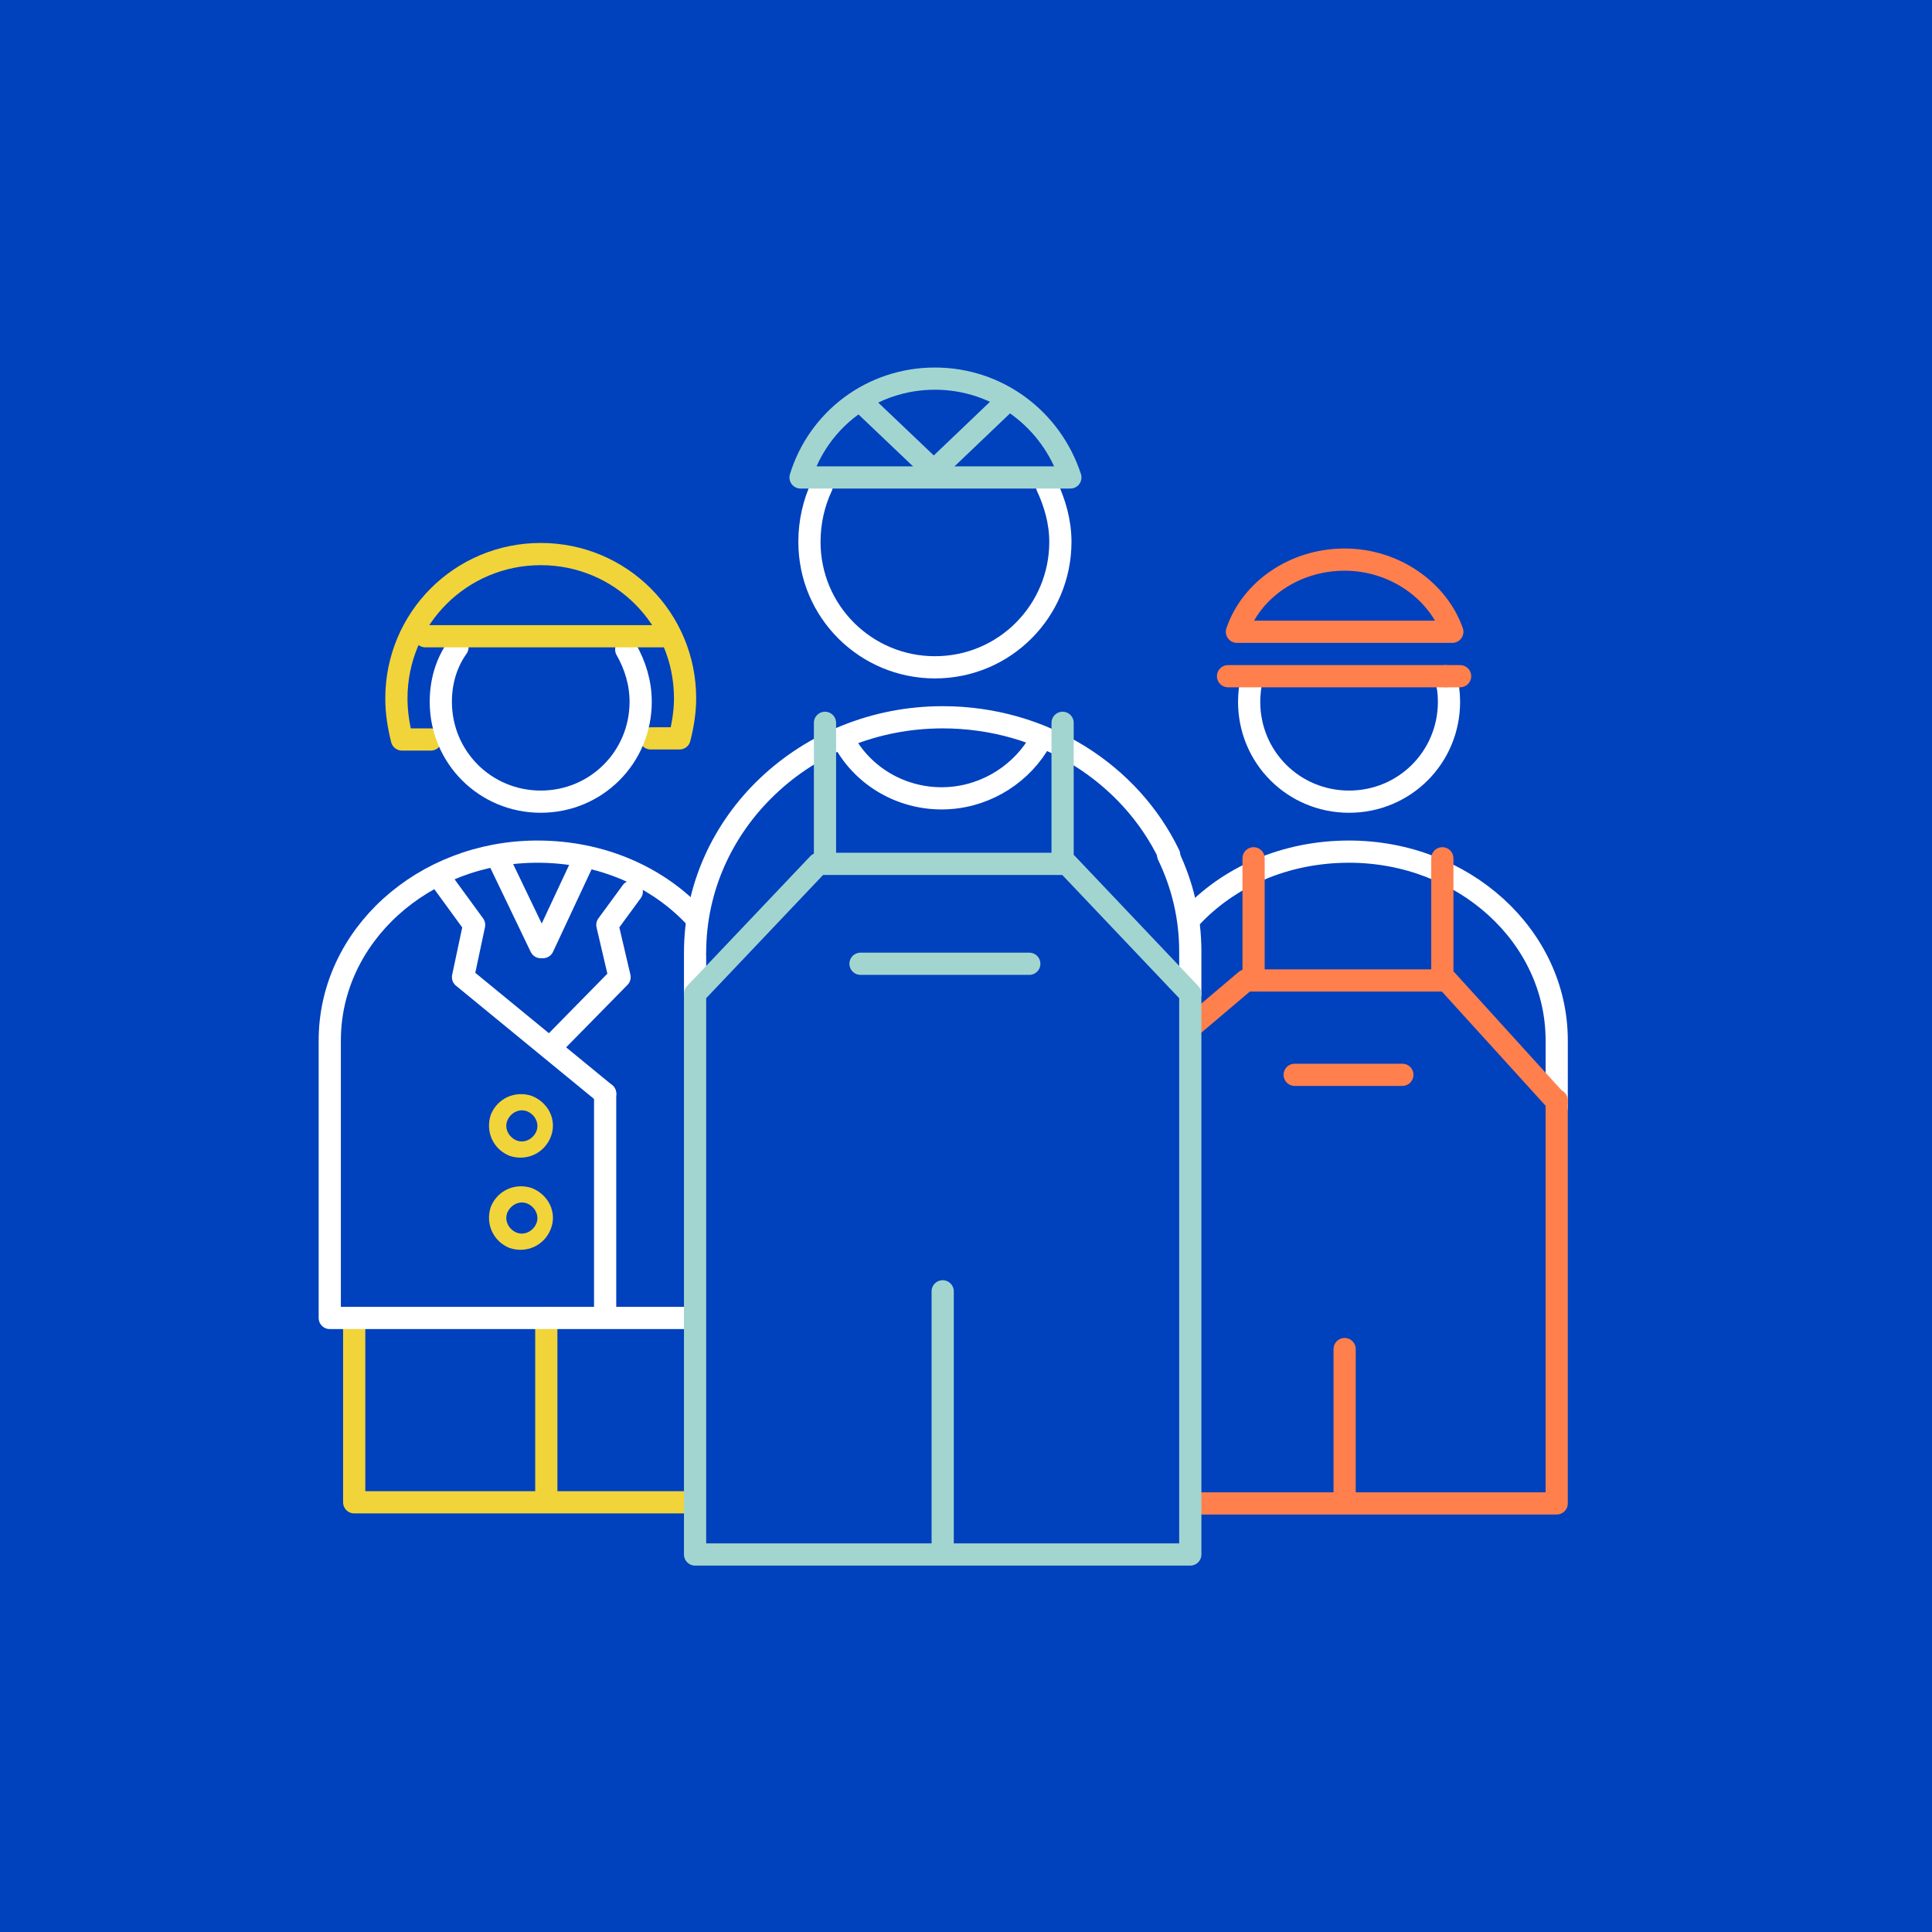 <?xml version="1.0" encoding="utf-8"?>
<!-- Generator: Adobe Illustrator 26.0.1, SVG Export Plug-In . SVG Version: 6.00 Build 0)  -->
<svg version="1.1" id="Layer_1" xmlns="http://www.w3.org/2000/svg" xmlns:xlink="http://www.w3.org/1999/xlink" x="0px" y="0px"
	 viewBox="0 0 174 174" style="enable-background:new 0 0 174 174;" xml:space="preserve">
<style type="text/css">
	.st0{fill:#0047BF;}
	.st1{fill:#003FC1;}
	.st2{fill:#FFFFFF;}
	.st3{fill:none;stroke:#96D5CE;stroke-width:2;stroke-linecap:round;stroke-linejoin:round;stroke-miterlimit:10;}
	.st4{fill:none;stroke:#FF704C;stroke-width:2;stroke-linecap:round;stroke-linejoin:round;stroke-miterlimit:10;}
	.st5{fill:none;stroke:#FFFFFF;stroke-width:2;stroke-linecap:round;stroke-linejoin:round;stroke-miterlimit:10;}
	.st6{fill:none;stroke:#FF804C;stroke-width:2;stroke-linecap:round;stroke-linejoin:round;stroke-miterlimit:10;}
	.st7{fill:none;stroke:#0047BF;stroke-width:2;stroke-linecap:round;stroke-linejoin:round;stroke-miterlimit:10;}
	.st8{fill:#F1D439;}
	.st9{fill:#0047BF;stroke:#BEC8C8;stroke-width:2;stroke-linecap:round;stroke-linejoin:round;stroke-miterlimit:10;}
	.st10{fill:none;stroke:#FF7E51;stroke-width:2;stroke-linecap:round;stroke-linejoin:round;stroke-miterlimit:10;}
	.st11{fill:none;stroke:#A3D5D0;stroke-width:2;stroke-linecap:round;stroke-linejoin:round;stroke-miterlimit:10;}
	.st12{fill:none;stroke:#F1D439;stroke-width:2;stroke-linecap:round;stroke-linejoin:round;stroke-miterlimit:10;}
	.st13{fill:none;stroke:#E2E6E6;stroke-width:2;stroke-linecap:round;stroke-linejoin:round;stroke-miterlimit:10;}
	.st14{fill:#A3D5D0;}
	.st15{fill:#FF804C;}
	.st16{fill:none;stroke:#BEC8C8;stroke-width:2;stroke-linecap:round;stroke-linejoin:round;stroke-miterlimit:10;}
	.st17{fill:#0047BF;stroke:#0047BF;stroke-width:2;stroke-linecap:round;stroke-linejoin:round;stroke-miterlimit:10;}
	.st18{fill:#0041BD;}
	.st19{fill:#0041BD;stroke:#A3D5D0;stroke-width:2;stroke-linecap:round;stroke-linejoin:round;stroke-miterlimit:10;}
	.st20{fill:#0041BD;stroke:#FFFFFF;stroke-width:2;stroke-linecap:round;stroke-linejoin:round;stroke-miterlimit:10;}
	.st21{fill:#0041BD;stroke:#FF804C;stroke-width:2;stroke-linecap:round;stroke-linejoin:round;stroke-miterlimit:10;}
	.st22{fill:#0041BD;stroke:#F1D439;stroke-width:2;stroke-linecap:round;stroke-linejoin:round;stroke-miterlimit:10;}
	.st23{fill:#FF804C;stroke:#FF804C;stroke-width:2;stroke-linecap:round;stroke-linejoin:round;stroke-miterlimit:10;}
	.st24{fill:none;stroke:#FFFFFF;stroke-width:1.5;stroke-linecap:round;stroke-linejoin:round;stroke-miterlimit:10;}
	.st25{fill:#0041BD;stroke:#FF804C;stroke-width:1.5;stroke-linecap:round;stroke-linejoin:round;stroke-miterlimit:10;}
	.st26{fill:none;stroke:#FF704C;stroke-width:1.5;stroke-linecap:round;stroke-linejoin:round;stroke-miterlimit:10;}
	.st27{fill:none;stroke:#FF804C;stroke-width:1.5;stroke-linecap:round;stroke-linejoin:round;stroke-miterlimit:10;}
	.st28{fill:none;stroke:#A3D5D0;stroke-width:1.438;stroke-linecap:round;stroke-linejoin:round;stroke-miterlimit:10;}
	.st29{fill:#0041BD;stroke:#A3D5D0;stroke-width:1.5;stroke-linecap:round;stroke-linejoin:round;stroke-miterlimit:10;}
	.st30{fill:#0041BD;stroke:#F1D439;stroke-width:1.5;stroke-linecap:round;stroke-linejoin:round;stroke-miterlimit:10;}
	.st31{fill:none;stroke:#F1D439;stroke-width:1.5;stroke-linecap:round;stroke-linejoin:round;stroke-miterlimit:10;}
	.st32{fill:none;stroke:#FFFFFF;stroke-width:2.5;stroke-linecap:round;stroke-linejoin:round;stroke-miterlimit:10;}
	.st33{fill:none;}
	.st34{fill:none;stroke:#A3D5D0;stroke-width:1.5;stroke-linecap:round;stroke-linejoin:round;stroke-miterlimit:10;}
	.st35{fill:none;stroke:#96D5CE;stroke-width:1.438;stroke-linecap:round;stroke-linejoin:round;stroke-miterlimit:10;}
	.st36{fill:none;stroke:#0047BF;stroke-width:1.5;stroke-linecap:round;stroke-linejoin:round;stroke-miterlimit:10;}
	.st37{fill:#0047BF;stroke:#FF704C;stroke-width:2;stroke-linecap:round;stroke-linejoin:round;stroke-miterlimit:10;}
	.st38{fill:#0047BF;stroke:#FF804C;stroke-width:2;stroke-linecap:round;stroke-linejoin:round;stroke-miterlimit:10;}
	.st39{fill:#0047BF;stroke:#E2E6E6;stroke-width:2;stroke-linecap:round;stroke-linejoin:round;stroke-miterlimit:10;}
	.st40{fill:#0047BF;stroke:#A3D5D0;stroke-width:2;stroke-linecap:round;stroke-linejoin:round;stroke-miterlimit:10;}
	.st41{fill:#0047BF;stroke:#F1D439;stroke-width:2;stroke-linecap:round;stroke-linejoin:round;stroke-miterlimit:10;}
	.st42{fill:#0041BD;stroke:#E2E6E6;stroke-width:2;stroke-linecap:round;stroke-linejoin:round;stroke-miterlimit:10;}
	.st43{fill:#E2E6E6;}
	.st44{fill:none;stroke:#0047BF;stroke-width:1.438;stroke-linecap:round;stroke-linejoin:round;stroke-miterlimit:10;}
	.st45{fill:#0047BF;stroke:#A3D5D0;stroke-width:1.5;stroke-linecap:round;stroke-linejoin:round;stroke-miterlimit:10;}
	.st46{fill:none;stroke:#E2E6E6;stroke-width:1.5;stroke-linecap:round;stroke-linejoin:round;stroke-miterlimit:10;}
	.st47{fill:#0047BF;stroke:#FF704C;stroke-width:1.5;stroke-linecap:round;stroke-linejoin:round;stroke-miterlimit:10;}
	.st48{fill:#0047BF;stroke:#FF804C;stroke-width:1.5;stroke-linecap:round;stroke-linejoin:round;stroke-miterlimit:10;}
	.st49{fill:#0047BF;stroke:#F1D439;stroke-width:1.5;stroke-linecap:round;stroke-linejoin:round;stroke-miterlimit:10;}
	.st50{fill:#0041BD;stroke:#0047BF;stroke-width:2;stroke-linecap:round;stroke-linejoin:round;stroke-miterlimit:10;}
	.st51{fill:#FF7E51;}
	.st52{fill:#96D5CE;}
	.st53{fill:#B5C0C0;}
	.st54{fill:#FFDD20;}
	
		.st55{fill:none;stroke:#FFFFFF;stroke-width:2;stroke-linecap:round;stroke-linejoin:round;stroke-miterlimit:10;stroke-dasharray:15,5;}
	.st56{opacity:0.74;fill:#0041BD;}
	.st57{fill:none;stroke:#FFFFFF;stroke-width:2;stroke-linecap:round;stroke-linejoin:round;stroke-dasharray:14.758,4.919;}
	.st58{fill:none;stroke:#B5C0C0;stroke-width:2;stroke-linecap:round;stroke-linejoin:round;stroke-miterlimit:10;}
	.st59{fill:#0047BF;stroke:#B5C0C0;stroke-width:2;stroke-linecap:round;stroke-linejoin:round;stroke-miterlimit:10;}
	.st60{fill:#0047BF;stroke:#96D5CE;stroke-width:2;stroke-linecap:round;stroke-linejoin:round;stroke-miterlimit:10;}
	.st61{fill:#0047BF;stroke:#FFFFFF;stroke-width:2;stroke-linecap:round;stroke-linejoin:round;stroke-miterlimit:10;}
	.st62{fill:none;stroke:#FFFFFF;stroke-width:0.75;stroke-linecap:round;stroke-linejoin:round;stroke-miterlimit:10;}
	.st63{fill:none;stroke:#FF7E51;stroke-width:1.5;stroke-linecap:round;stroke-linejoin:round;stroke-miterlimit:10;}
	.st64{fill:#0B0069;stroke:#FFFFFF;stroke-width:1.5;stroke-linecap:round;stroke-linejoin:round;stroke-miterlimit:10;}
	.st65{fill:none;stroke:#FF804C;stroke-width:1.96;stroke-linecap:round;stroke-linejoin:round;stroke-miterlimit:10;}
</style>
<rect x="-4.3" y="-4.3" class="st18" width="182.7" height="182.7"/>
<path class="st12" d="M31.9,118.7c0,0,0,16.3,0,16.6h30.1"/>
<line class="st12" x1="49.2" y1="135.1" x2="49.2" y2="118.7"/>
<line class="st6" x1="116.6" y1="96.8" x2="126.3" y2="96.8"/>
<line class="st6" x1="121.1" y1="134.8" x2="121.1" y2="121.5"/>
<path class="st5" d="M93.4,67.2c-1.8,2.8-5,4.7-8.6,4.7c-3.7,0-7-2-8.7-5"/>
<path class="st5" d="M107.2,82.7c3.4-3.7,8.5-6,14.3-6c10.3,0,18.7,7.6,18.7,17v6"/>
<path class="st6" d="M107.8,135.4l32.4,0c0,0,0-32.6,0-36.3"/>
<polyline class="st6" points="107.6,92.2 112.2,88.3 130.3,88.3 140.2,99.2 "/>
<path class="st5" d="M107.2,89.5c0-2.9,0-3.7,0-3.8c0-3.1-0.7-6-2-8.7"/>
<path class="st5" d="M105.3,77c-3.5-7.3-11.3-12.4-20.4-12.4c-12.3,0-22.3,9.5-22.3,21.2c0,0.1,0-0.8,0,3.7"/>
<line class="st6" x1="112.9" y1="77.3" x2="112.9" y2="88.3"/>
<line class="st6" x1="129.9" y1="77.3" x2="129.9" y2="87.9"/>
<path class="st5" d="M62.7,82.7c-3.4-3.7-8.5-6-14.3-6c-10.3,0-18.7,7.6-18.7,17v3.5l0,0c0,3.3,0,21.2,0,21.5h32.4"/>
<path class="st6" d="M121.1,50.4c-4.5,0-8.4,2.7-9.7,6.5h19.4C129.5,53.2,125.6,50.4,121.1,50.4z"/>
<polyline class="st5" points="54.5,98.5 41.7,88 42.7,83.3 40,79.6 "/>
<polygon class="st11" points="96.1,77.8 73.7,77.8 62.6,89.5 62.6,140 107.2,140 107.2,89.5 "/>
<line class="st11" x1="74.3" y1="65.1" x2="74.3" y2="77.7"/>
<line class="st11" x1="95.7" y1="65.1" x2="95.7" y2="77.7"/>
<line class="st11" x1="77.5" y1="86.8" x2="92.7" y2="86.8"/>
<line class="st5" x1="54.5" y1="98.5" x2="54.5" y2="117.9"/>
<path class="st12" d="M38.8,66.6h-2.6c-0.3-1.2-0.5-2.4-0.5-3.7c0-7.2,5.8-13,13-13s13,5.8,13,13c0,1.2-0.2,2.4-0.5,3.6h-2.6"/>
<path class="st5" d="M56.4,58.5c0.8,1.4,1.3,3,1.3,4.7c0,5-4,9-9,9s-9-4-9-9c0-1.8,0.5-3.5,1.5-4.9"/>
<path class="st5" d="M130.2,61c0.2,0.7,0.3,1.4,0.3,2.2c0,5-4,9-9,9c-5,0-9-4-9-9c0-0.7,0.1-1.4,0.2-2"/>
<path class="st5" d="M94.3,43.8c0.7,1.5,1.2,3.2,1.2,5c0,6.2-5,11.3-11.3,11.3c-6.2,0-11.3-5-11.3-11.3c0-1.8,0.4-3.5,1.1-5"/>
<line class="st12" x1="38.3" y1="57.3" x2="60.2" y2="57.3"/>
<polyline class="st5" points="50.2,93.7 55.8,88 54.7,83.3 56.9,80.3 "/>
<line class="st5" x1="45" y1="77.6" x2="48.7" y2="85.3"/>
<line class="st5" x1="52.5" y1="77.6" x2="48.9" y2="85.3"/>
<line class="st6" x1="130.2" y1="60.9" x2="131.5" y2="60.9"/>
<line class="st6" x1="110.6" y1="60.9" x2="130.2" y2="60.9"/>
<path class="st11" d="M84.2,34.1c-5.7,0-10.5,3.7-12.1,8.9h24.3C94.7,37.8,89.9,34.1,84.2,34.1z"/>
<polyline class="st11" points="77.9,36.5 84.1,42.4 90.7,36.1 "/>
<path class="st8" d="M47.9,98.7c-1.5-0.5-3.1,0.2-3.7,1.7c-0.5,1.5,0.2,3.1,1.7,3.7c1.5,0.5,3.1-0.2,3.7-1.7
	C50.2,100.9,49.4,99.3,47.9,98.7z M46.5,102.7c-0.7-0.3-1.1-1.1-0.8-1.8c0.3-0.7,1.1-1.1,1.8-0.8c0.7,0.3,1.1,1.1,0.8,1.8
	C48,102.6,47.2,103,46.5,102.7z"/>
<path class="st8" d="M47.9,107c-1.5-0.5-3.1,0.2-3.7,1.7c-0.5,1.5,0.2,3.1,1.7,3.7c1.5,0.5,3.1-0.2,3.7-1.7
	C50.2,109.2,49.4,107.6,47.9,107z M46.5,111c-0.7-0.3-1.1-1.1-0.8-1.8c0.3-0.7,1.1-1.1,1.8-0.8c0.7,0.3,1.1,1.1,0.8,1.8
	C48,110.9,47.2,111.3,46.5,111z"/>
<line class="st11" x1="84.9" y1="139.6" x2="84.9" y2="116.3"/>
</svg>
